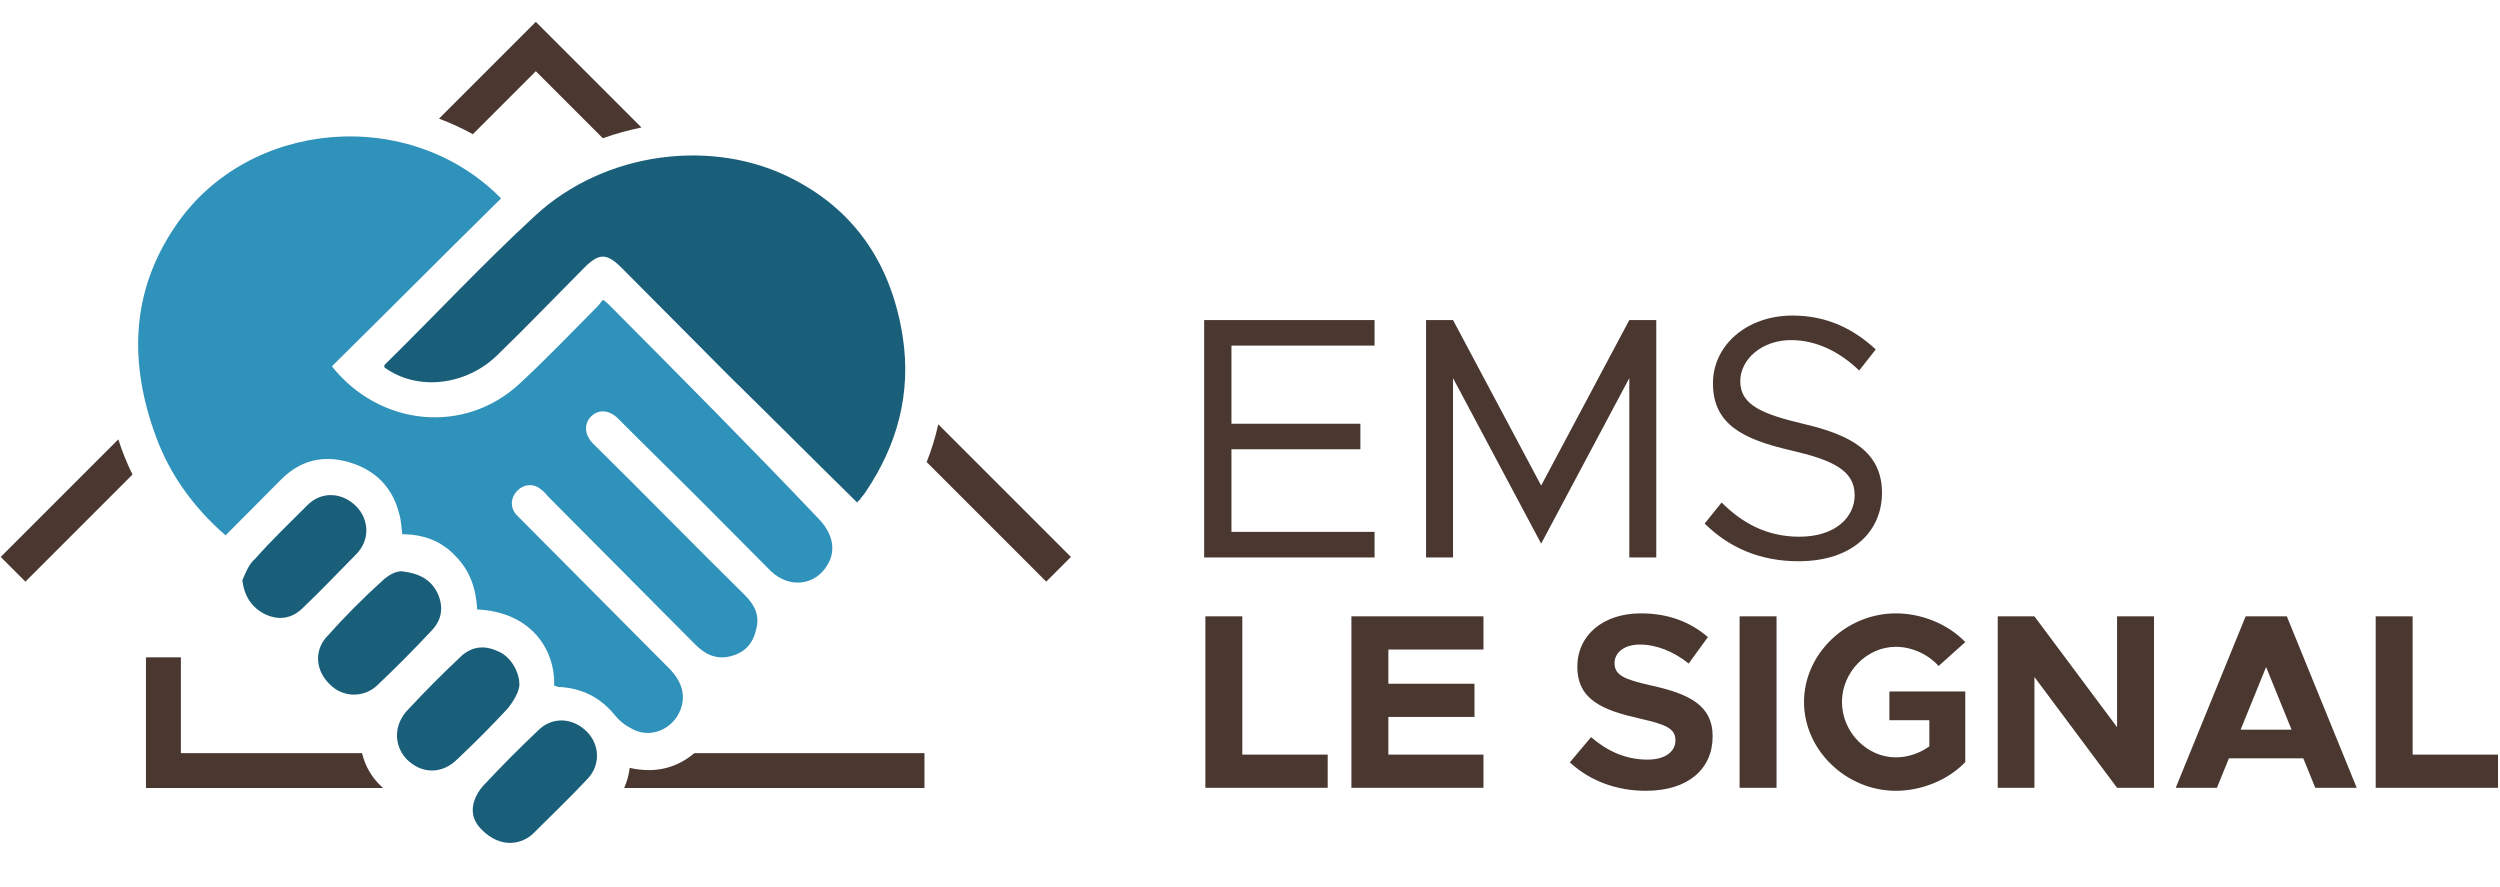 <?xml version="1.0" encoding="UTF-8" standalone="no"?>
<svg width="282px" height="100px" viewBox="0 0 282 100" version="1.1" xmlns="http://www.w3.org/2000/svg" xmlns:xlink="http://www.w3.org/1999/xlink">
    <!-- Generator: Sketch 39.1 (31720) - http://www.bohemiancoding.com/sketch -->
    <title>logo_header</title>
    <desc>Created with Sketch.</desc>
    <defs></defs>
    <g id="export" stroke="none" stroke-width="1" fill="none" fill-rule="evenodd">
        <g id="logo_header">
            <g id="Group-2" transform="translate(0, 2)">
                <g id="Group" transform="translate(135, 33)" fill="#493730">
                    <path d="M5.133,50.121 L5.133,34.525 L0.966,34.525 L0.966,53.865 L14.764,53.865 L14.764,50.121 L5.133,50.121 Z M32.335,38.269 L32.335,34.525 L17.439,34.525 L17.439,53.865 L32.335,53.865 L32.335,50.121 L21.607,50.121 L21.607,45.87 L31.322,45.87 L31.322,42.126 L21.607,42.126 L21.607,38.269 L32.335,38.269 Z M50.667,54.202 C55.398,54.202 58.186,51.753 58.186,48.066 C58.186,44.491 55.426,43.252 51.259,42.323 C48.274,41.647 47.119,41.197 47.119,39.789 C47.119,38.635 48.189,37.706 49.963,37.706 C51.822,37.706 53.765,38.466 55.483,39.846 L57.651,36.862 C55.68,35.173 53.23,34.188 50.076,34.188 C45.852,34.188 42.923,36.637 42.923,40.212 C42.923,43.956 45.824,45.11 49.907,46.039 C52.864,46.714 53.99,47.137 53.99,48.516 C53.99,49.727 52.92,50.684 50.836,50.684 C48.386,50.684 46.303,49.727 44.472,48.15 L42.079,50.993 C44.331,53.076 47.316,54.202 50.667,54.202 L50.667,54.202 Z M61.227,53.865 L65.395,53.865 L65.395,34.525 L61.227,34.525 L61.227,53.865 Z M78.123,46.236 L82.629,46.236 L82.629,49.192 C81.53,49.98 80.179,50.43 78.855,50.43 C75.561,50.43 72.773,47.559 72.773,44.181 C72.773,40.831 75.561,37.96 78.855,37.96 C80.629,37.96 82.516,38.804 83.671,40.127 L86.684,37.425 C84.741,35.398 81.756,34.188 78.855,34.188 C73.251,34.188 68.493,38.748 68.493,44.181 C68.493,49.614 73.251,54.202 78.855,54.202 C81.756,54.202 84.741,52.992 86.684,50.965 L86.684,42.999 L78.123,42.999 L78.123,46.236 Z M90.344,53.865 L94.484,53.865 L94.484,41.366 L103.805,53.865 L107.972,53.865 L107.972,34.525 L103.805,34.525 L103.805,47.024 L94.484,34.525 L90.344,34.525 L90.344,53.865 Z M126.164,53.865 L130.838,53.865 L122.953,34.525 L118.307,34.525 L110.422,53.865 L115.069,53.865 L116.42,50.543 L124.812,50.543 L126.164,53.865 Z M117.744,47.306 L120.616,40.24 L123.488,47.306 L117.744,47.306 Z M137.146,50.121 L137.146,34.525 L132.978,34.525 L132.978,53.865 L146.776,53.865 L146.776,50.121 L137.146,50.121 Z" id="LE-SIGNAL"></path>
                    <path d="M20.05,3.987 L20.05,1.102 L0.828,1.102 L0.828,27.88 L20.05,27.88 L20.05,24.995 L3.908,24.995 L3.908,15.68 L18.451,15.68 L18.451,12.795 L3.908,12.795 L3.908,3.987 L20.05,3.987 Z M25.859,27.88 L28.901,27.88 L28.901,7.65 L38.843,26.321 L48.786,7.65 L48.786,27.88 L51.827,27.88 L51.827,1.102 L48.786,1.102 L38.843,19.772 L28.901,1.102 L25.859,1.102 L25.859,27.88 Z M67.852,28.308 C74.091,28.308 77.288,24.839 77.288,20.591 C77.288,15.875 73.623,14.043 68.515,12.834 C63.953,11.743 61.302,10.769 61.302,8.001 C61.302,5.546 63.719,3.363 67.033,3.363 C69.841,3.363 72.492,4.649 74.714,6.793 L76.586,4.415 C74.129,2.155 71.166,0.595 67.189,0.595 C62.042,0.595 58.221,3.948 58.221,8.235 C58.221,12.873 61.614,14.549 66.994,15.797 C71.673,16.888 74.207,18.018 74.207,20.864 C74.207,23.28 72.102,25.541 67.969,25.541 C64.226,25.541 61.458,23.943 59.196,21.682 L57.286,24.06 C59.976,26.71 63.446,28.308 67.852,28.308 L67.852,28.308 Z" id="EMS"></path>
                </g>
                <g id="Group">
                    <path d="M63.002,75.485 C65.693,75.608 67.773,76.715 69.363,78.683 C69.852,79.298 70.464,79.79 71.198,80.159 C73.033,81.266 75.357,80.528 76.458,78.683 C77.437,76.961 77.192,75.116 75.479,73.394 C69.974,67.858 64.592,62.446 59.087,56.911 C58.842,56.665 58.475,56.296 58.231,56.05 C57.497,55.189 57.619,54.082 58.353,53.344 C59.087,52.605 60.188,52.482 61.044,53.221 C61.411,53.467 61.656,53.836 61.901,54.082 C67.406,59.617 72.91,65.152 78.415,70.688 C79.516,71.795 80.74,72.41 82.33,72.041 C83.92,71.672 84.899,70.688 85.266,69.088 C85.755,67.489 85.143,66.259 84.042,65.152 C78.293,59.494 72.666,53.713 66.916,48.054 C65.938,47.07 65.815,45.84 66.672,44.979 C67.528,44.118 68.751,44.241 69.73,45.225 C73.033,48.546 76.336,51.744 79.639,55.066 C82.085,57.526 84.532,59.986 86.978,62.446 C89.058,64.414 91.994,64.045 93.34,61.708 C94.318,60.109 93.951,58.264 92.483,56.665 C84.654,48.423 76.703,40.428 68.751,32.432 C68.629,32.309 68.384,32.063 68.017,31.817 C67.773,32.063 67.65,32.309 67.406,32.555 C64.47,35.507 61.656,38.46 58.598,41.289 C52.359,47.07 42.817,46.086 37.435,39.321 C43.796,33.047 50.157,26.651 56.518,20.378 C46.242,9.922 28.015,11.398 19.819,23.453 C14.681,30.956 14.559,39.075 17.617,47.316 C19.207,51.621 21.899,55.312 25.446,58.387 C27.526,56.296 29.606,54.205 31.685,52.113 C33.887,49.899 36.456,49.284 39.392,50.145 C42.328,51.006 44.285,52.974 45.019,55.927 C45.264,56.665 45.264,57.526 45.386,58.264 C47.71,58.264 49.79,59.002 51.38,60.724 C53.093,62.446 53.705,64.537 53.827,66.751 C59.699,66.997 62.635,71.057 62.512,75.362 C62.757,75.362 62.879,75.485 63.002,75.485 Z" id="Shape" fill="#2F92BA"></path>
                    <path d="M96.691,54.685 C96.691,54.685 96.813,54.439 96.936,54.439 C97.18,54.07 97.425,53.824 97.67,53.455 C101.217,48.165 102.807,42.384 101.829,35.988 C100.605,28.115 96.691,21.965 89.596,18.275 C80.543,13.477 68.188,15.076 60.359,22.334 C54.487,27.746 49.104,33.527 43.355,39.186 L43.355,39.432 C47.025,42.138 52.53,41.523 56.077,38.079 C59.38,34.881 62.561,31.559 65.864,28.238 C67.576,26.516 68.433,26.516 70.145,28.238 C74.182,32.297 78.341,36.48 82.378,40.539 C87.027,45.09 91.798,49.887 96.691,54.685 L96.691,54.685 Z" id="Path" fill="#1A5F7A"></path>
                    <path d="M43.357,63.299 C41.033,65.39 38.831,67.604 36.751,69.942 C35.405,71.541 35.65,73.755 37.24,75.231 C38.708,76.707 41.033,76.707 42.501,75.354 C44.58,73.386 46.66,71.295 48.617,69.204 C49.84,67.974 50.085,66.497 49.351,64.898 C48.617,63.422 47.394,62.684 45.314,62.438 C44.637,62.438 43.969,62.807 43.357,63.299 Z" id="Path" fill="#1A5F7A"></path>
                    <path d="M58.574,75.013 C58.574,73.971 57.717,72.061 56.127,71.446 C54.537,70.708 53.069,70.954 51.846,72.184 C49.888,74.029 47.931,75.997 46.096,77.966 C44.383,79.688 44.383,82.025 45.851,83.624 C47.564,85.346 49.888,85.346 51.601,83.624 C53.558,81.779 55.393,79.934 57.228,77.966 C58.837,75.98 58.574,75.013 58.574,75.013 Z" id="Path" fill="#1A5F7A"></path>
                    <path d="M54.277,91.528 C56.524,93.844 58.976,93.198 60.2,91.968 C62.157,90 64.236,88.032 66.194,85.941 C67.784,84.342 67.662,82.004 66.194,80.528 C64.603,78.929 62.279,78.806 60.689,80.405 C58.609,82.373 56.652,84.342 54.695,86.433 C54.431,86.679 52.029,89.212 54.277,91.528 Z" id="Path" fill="#1A5F7A"></path>
                    <path d="M27.332,63.472 C27.577,65.318 28.433,66.548 29.901,67.286 C31.491,68.024 32.959,67.778 34.183,66.548 C36.262,64.58 38.22,62.488 40.177,60.52 C41.767,58.921 41.645,56.584 40.177,55.108 C38.587,53.509 36.262,53.386 34.672,54.985 C32.715,56.953 30.635,58.921 28.8,61.012 C28.066,61.627 27.699,62.611 27.332,63.472 L27.332,63.472 Z" id="Path" fill="#1A5F7A"></path>
                    <path d="M43.217,86.89 L16.505,86.89 L16.505,86.846 L16.464,86.846 L16.464,72.146 L20.403,72.146 L20.403,82.951 L40.838,82.951 C41.187,84.392 41.89,85.655 43.016,86.706 C43.082,86.768 43.15,86.83 43.217,86.89 Z M70.403,86.89 L104.28,86.89 L104.28,82.951 L78.328,82.951 C78.301,82.973 78.274,82.994 78.247,83.016 C76.167,84.738 73.721,85.23 71.029,84.615 C70.929,85.457 70.709,86.207 70.403,86.89 Z M68.003,13.595 L60.441,6.034 L53.338,13.137 C52.099,12.455 50.823,11.871 49.522,11.383 L60.438,0.467 L60.441,0.47 L60.444,0.467 L72.357,12.38 C70.867,12.684 69.416,13.09 68.003,13.595 Z M104.528,50.121 L118.015,63.608 L120.8,60.823 L105.835,45.858 C105.518,47.315 105.082,48.736 104.528,50.121 Z M13.345,47.56 L0.082,60.823 L2.867,63.608 L14.944,51.531 C14.321,50.261 13.785,48.939 13.345,47.56 Z" id="Combined-Shape" fill="#493730"></path>
                </g>
            </g>
        </g>
    </g>
</svg>